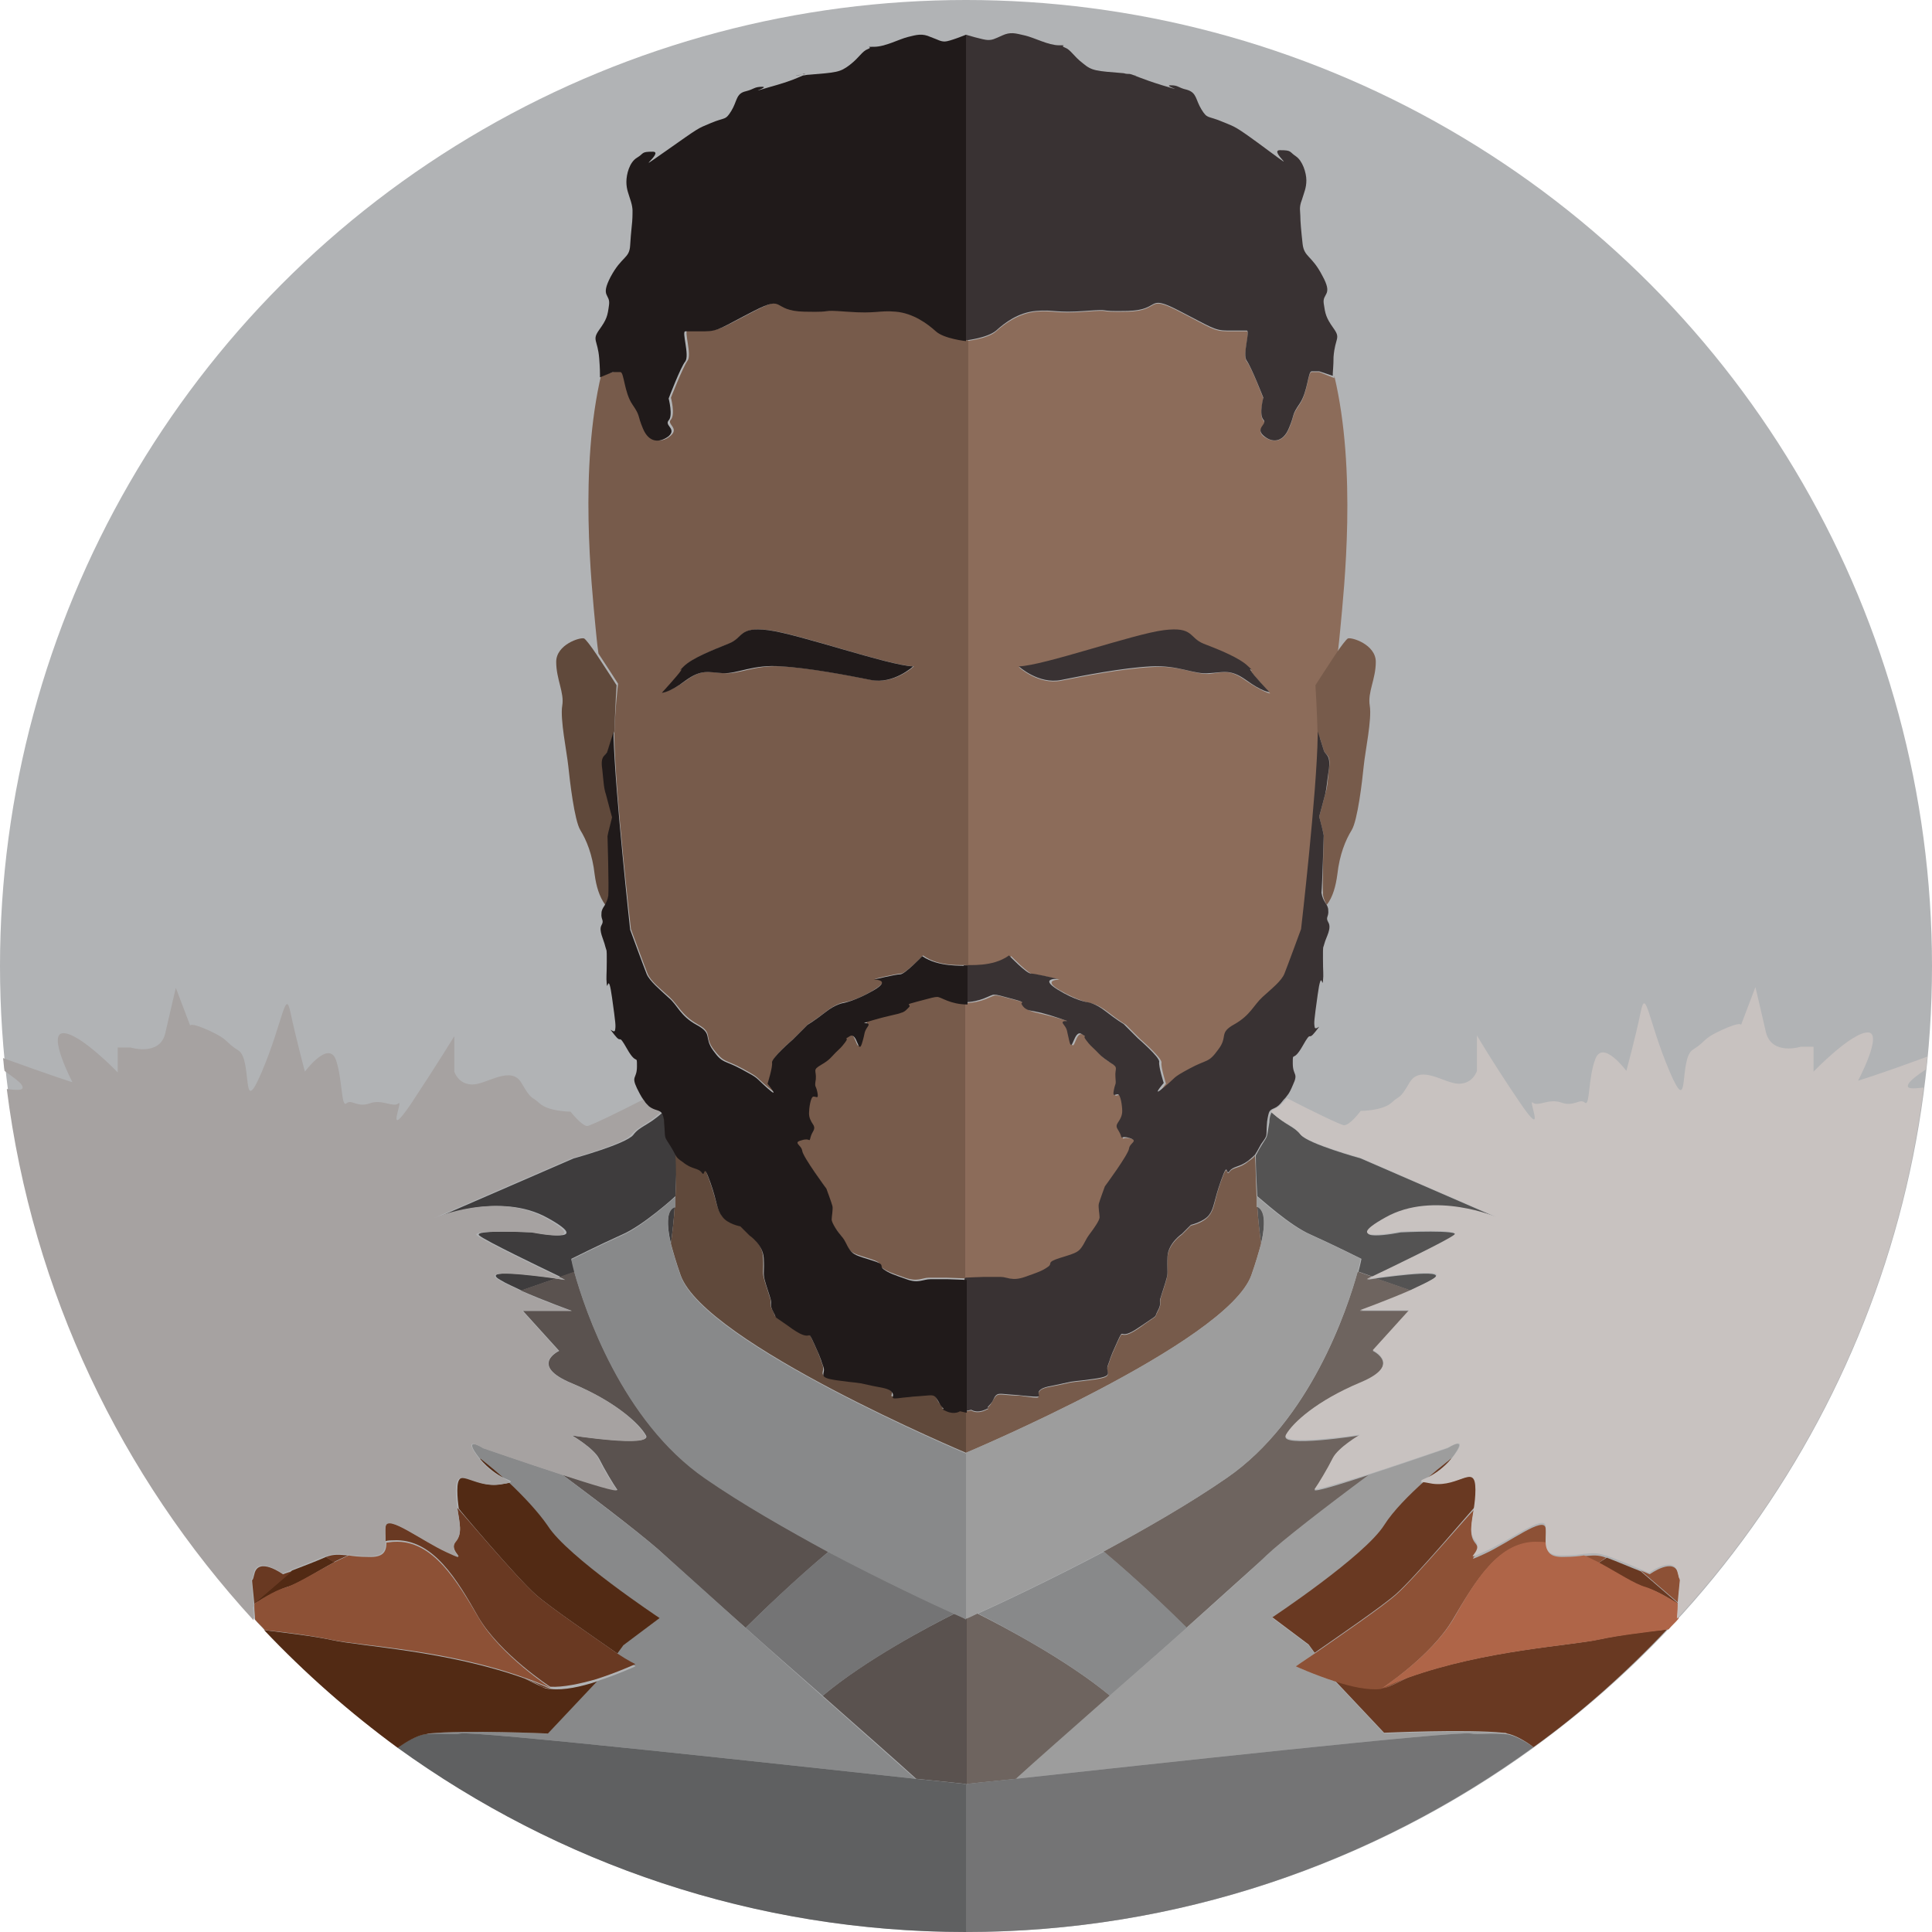 <svg xmlns="http://www.w3.org/2000/svg" width="256" height="256"><circle fill="#B1B3B5" cx="128" cy="128" r="128"/><path fill="#545353" d="M166.6 159.9c.1 1.7.3 3.4.5 4.9 1-4.3-.2-4.9-.5-4.9zm.6-8.2c-.5.8-.6 1.1-.8 1.4 0 1.7.1 3.6.2 5.4.3.2 4.3 3.9 7.1 5.1 2.9 1.3 6.7 3.2 6.7 3.2s-.1.6-.4 1.7l2 .7c2.5-1.2 10-4.8 10.8-5.5 1-.8-7.2-.4-7.2-.4s-8.4 1.7-1.9-1.9c6.5-3.6 14.8 0 14.8 0l-18.2-7.9s-6.9-1.9-7.9-3.1c-1-1.2-1.9-1.2-3.8-2.9l-.1-.1c-.1.2-.3.6-.3 1.3-.4 2.2-.1 1.6-1 3zm22.5 17.9c2.6-1.5-4.4-.6-7.4-.2l4.6 1.6c1.1-.5 2-1 2.8-1.4z"/><path fill="#6E645F" d="M129.5 213.8c-1 .4-1.5.7-1.5.7v21.9s2.6-.3 6.7-.7c2.5-2.2 7.2-6.4 12.4-11-5.8-4.8-14.2-9.2-17.6-10.9zm33.1-18c-4.9 3.4-10.9 6.8-16.4 9.8 4.5 3.7 9 8.1 11 10.1 5-4.5 9.2-8.3 10.7-9.6 2-1.9 7.9-6.4 13.6-10.7-4 1.3-7.5 2.4-7.3 2 .5-.7 1.7-2.6 2.4-4.1s3.6-3.1 3.6-3.1-10.8 1.7-9.8 0 4.1-4.6 9.8-6.9c5.7-2.4 1.7-4.3 1.7-4.3l4.8-5.3h-6.5s3.6-1.2 6.8-2.7l-4.6-1.6c-.8.1-1.3.2-1.3.2s.3-.1.8-.4l-2-.7c-1.4 5.1-6.3 19.7-17.3 27.3z"/><path fill="#88898A" d="M147.1 224.7c3.4-3 6.9-6.1 10.2-9-2-2-6.6-6.4-11-10.1-7.2 3.8-13.8 6.9-16.7 8.2 3.3 1.7 11.7 6.1 17.5 10.9z"/><path fill="#775B4B" d="M165.8 169c.6-1.7 1-3.1 1.3-4.2-.2-1.5-.4-3.2-.5-4.9h-.1v-1.4c-.1-1.9-.1-3.7-.2-5.4-.1.2-.3.4-.9.8-1.2 1-2 .7-2.5 1.4s-.1-1.6-1.1 1.2-.8 3.6-1.6 4.6-2.4 1.3-2.4 1.3l-1.2 1.2s-1.8 1.2-1.9 3 .1 1.9-.1 2.8c-.2.8-.6 1.9-.8 2.6-.2.7.2.7-.4 1.8s.4.1-2.5 2.2c-2.9 2-1.8-.4-2.9 2-1.1 2.4-.8 2-1.2 3s1 1.4-1.8 1.8c-2.8.4-2.4.2-4.1.6-1.7.4-2.8.4-3.2 1-.5.6.7 1-1.4.7s-.6-.1-2.2-.2-1.9-.3-2.3.3c-.4.6-.4.8-.8 1.2-.5.5.6 0-.5.5s-1.8 0-1.8 0l-.7.1v5.5s34.5-14.5 37.8-23.5z"/><path fill="#9D9D9D" d="M166.5 159.9s.1 0 0 0c.3.1 1.6.6.6 4.9-.3 1.1-.7 2.5-1.3 4.2-3.3 9-37.8 23.5-37.8 23.5v22s.6-.2 1.5-.7c2.9-1.3 9.5-4.4 16.7-8.2 5.6-3 11.5-6.4 16.4-9.8 11-7.6 15.9-22.3 17.3-27.3.3-1.1.4-1.7.4-1.7s-3.8-1.9-6.7-3.2c-2.8-1.2-6.9-4.9-7.1-5.1v1.4zm-9.3 55.8c-3.2 2.9-6.8 6-10.2 9-5.2 4.6-10 8.8-12.4 11 16.6-1.8 58.6-6.4 60.3-6 .8.2 2.5-.1 4.8.1-.2 0-.4-.1-.5-.1-4.8-.5-15.8 0-15.8 0l-6.5-6.9c-2.8-.9-5.2-2-5.2-2s1-.7 2.5-1.7l-.8-1.1-4.8-3.6s12.2-8.1 14.8-12.2c1.3-1.9 3.3-4 5.1-5.7-.6-.1-.1-.2.7-.7 1.7-1.5 3-2.5 3-2.5h.1c2.6-3.4-.5-1.4-.5-1.4s-5.5 1.9-10.4 3.5c-5.8 4.3-11.6 8.8-13.6 10.7-1.3 1.3-5.5 5.1-10.6 9.6z"/><path fill="#747475" d="M199.7 229.8c-2.3-.2-3.9.1-4.8-.1-1.7-.4-43.7 4.2-60.3 6-4.1.4-6.7.7-6.7.7V256c28.1 0 54.1-9.1 75.3-24.5-1.2-.8-2.4-1.5-3.5-1.7z"/><path fill="#693922" d="M218.1 210.4c1.2.3 2.8 1.2 4.3 2.2v-.1l-5-4.3c-1.3-.5-3.4-1.4-4.5-1.8l-1.1.7c2.5 1.4 4.8 2.8 6.3 3.3zm-31.6 11.9c-1 .5-1.8.9-2.3 1.1-.4.2-.8.2-1.2.3-1.7.1-4-.4-6.1-1l6.5 6.9s11-.5 15.8 0c.2 0 .3 0 .5.1 1 .2 2.3.9 3.5 1.8 6.4-4.6 12.3-9.9 17.7-15.6-3 .3-6.6.8-8.9 1.3-4 .9-15.2 1.4-25.5 5.1zm2.7-26.5c.8-.4 2-1.1 3.1-2.5h-.1c.1 0-1.3 1-3 2.5zm-5.8 6.3c-2.6 4.1-14.8 12.2-14.8 12.2l4.8 3.6.8 1.1c3.3-2.3 9-6.2 10.8-7.8 2.5-2.2 10.1-11.2 10.4-11.5.1-.7.2-1.5.2-2.4 0-3.5-2.2-.3-5.7-.8-.6-.1-1-.1-1.2-.2-2 1.8-4.1 3.9-5.3 5.8z"/><path fill="#8D5136" d="M212.8 206.4c0-.1 0-.1 0 0-1.1-.4-1.7-.3-2.9-.2.6.3 1.3.6 1.9.9l1-.7zm9.9 2.9c0 .1-.2.2-.3-.7-.5-2.4-3.8 0-3.8 0s-.5-.2-1.2-.5l5 4.3c.1-2 .2-2.9.3-3.1zm-36.2 13c-1.2.4-2.4.9-3.5 1.4.5 0 .9-.1 1.2-.3.5-.2 1.3-.6 2.3-1.1z"/><path fill="#8D5136" d="M185 211.3c-1.8 1.6-7.5 5.5-10.8 7.8-1.5 1-2.5 1.7-2.5 1.7s2.4 1.1 5.2 2c2.1.7 4.4 1.2 6.1 1 0 0 6.6-4.3 9.5-9.2 2.9-4.9 6.1-10.5 11.3-10.2.3 0 .7.1 1 .1 0-.7.1-1.4 0-2-.2-1.7-4.8 1.9-8.1 3.4s0 0-1.2-1.4c-.9-1.1-.5-2.4-.2-4.4-.2 0-7.8 9-10.3 11.2z"/><path fill="#AF6548" d="M222.4 212.5c-1.5-.9-3.1-1.8-4.3-2.2-1.5-.4-3.7-1.9-6.3-3.3-.6-.3-1.2-.6-1.9-.9-.6.1-1.5.2-2.6.2-2.1.1-2.4-.8-2.4-1.9-.3-.1-.7-.1-1-.1-5.3-.3-8.5 5.3-11.3 10.2-2.9 4.9-9.5 9.2-9.5 9.2 1.2-.5 2.3-1 3.5-1.4 10.4-3.7 21.5-4.2 25.6-5.1 2.3-.5 5.8-.9 8.9-1.3.4-.5.9-.9 1.3-1.4 0-.5 0-1 .1-1.7-.2 0-.1-.1-.1-.3z"/><path fill="#C8C2C0" d="M247.5 136.8c-2.2 0-7.2 5.2-7.2 5.2v-3.3h-1.7s-3.8 1.2-4.6-1.9c-.7-3.1-1.4-6-1.4-6l-1.9 5s0-.5-2.6.7-1.9 1.4-3.8 2.6c-1.9 1.2-.3 9.4-3.1 2.8-2.8-6.6-3.1-11.2-3.8-7.8s-1.9 7.8-1.9 7.8-3.1-4.2-4.1-1.6c-1 2.6-.7 6.4-1.4 5.8-.7-.6-1.4.6-3.1 0-1.7-.6-3.1.6-3.8 0-.7-.6 1.9 5.3-1.7 0-3.6-5.3-5.7-8.9-5.7-8.9v4.7s-.5 1.7-2.4 1.7-5-2.6-6.5-.2c-1.4 2.4-1.2 1.6-2.4 2.7s-4.1 1.1-4.1 1.1-1.4 1.9-2.2 1.9c-.4 0-4.3-1.9-7.6-3.6-.1.2-.3.4-.6.7-.7.8-1.1.6-1.5 1.1l.1.1c1.9 1.7 2.9 1.7 3.8 2.9 1 1.2 7.9 3.1 7.9 3.1l18.2 7.9s-8.4-3.6-14.8 0c-6.5 3.6 1.9 1.9 1.9 1.9s8.1-.4 7.2.4c-.8.7-8.3 4.3-10.8 5.5-.5.2-.8.4-.8.4s.5-.1 1.3-.2c3-.4 10-1.3 7.4.2-.8.5-1.8.9-2.8 1.4-3.2 1.4-6.8 2.7-6.8 2.7h6.5l-4.8 5.3s4.1 1.9-1.7 4.3c-5.7 2.4-8.9 5.3-9.8 6.9s9.8 0 9.8 0-2.9 1.7-3.6 3.1-1.9 3.4-2.4 4.1c-.2.3 3.3-.8 7.3-2 4.9-1.6 10.4-3.5 10.4-3.5s3.1-1.9.5 1.4c-1.1 1.3-2.3 2.1-3.1 2.5-.9.4-1.3.5-.7.7.2 0 .6.1 1.2.2 3.6.5 5.7-2.8 5.7.8 0 .9-.1 1.7-.2 2.4-.3 2-.7 3.4.2 4.4 1.2 1.4-2.2 2.9 1.2 1.4s7.9-5 8.1-3.4c.1.6 0 1.4 0 2 0 1.1.3 2 2.4 1.9 1.2 0 2-.1 2.6-.2 1.2-.1 1.8-.2 2.9.2h.1c1.1.4 3.2 1.2 4.5 1.8.7.3 1.2.5 1.2.5s3.3-2.4 3.8 0c.2.9.3.8.3.7 0 .3-.1 1.1-.3 3.2v.5c0 .6-.1 1.2-.1 1.7 17.5-19 29.3-43.4 32.7-70.4-1.6.2-2.4.2-2-.5.2-.4 1.2-1.2 2.3-1.9.1-.6.1-1.2.2-1.7-6.8 2.5-9.2 3.2-9.2 3.2s3.4-6.4 1.3-6.4z"/><path fill="#8C6C5A" d="M174.8 49.3h-1c-.5 0-.5 2.7-1.6 4.3-1.1 1.6-.6 1.3-1.4 3.2-.8 1.9-2.2 1.9-3.4 1-1.1-1 .6-1.4 0-2.1-.6-.6 0-2.9 0-2.9s-1.6-4.2-2.2-4.9.5-4 0-4h-2.6c-1.8 0-2.2-.5-6.5-2.7s-2.2 0-6.7.1-1.6-.3-5.6 0c-4 .3-4.2-.2-6.5 0s-4.2 1.6-5.3 2.6c-1.1 1-4 1.3-4 1.3V128c.7-.1 3.8.2 6-1.3 0 0 2.3 2.4 2.9 2.4.6 0 3.5.7 3.5.7s-2.4 0 0 1.4 4 1.7 4 1.7 1 .1 2.4 1.2c1.4 1.1 2.4 1.7 2.4 1.7l1.1 1.1.8.8s2.9 2.5 2.8 3.1c-.1.6.6 2.8.6 2.8s-1.8 2.2 0 .6 1-1.2 3.4-2.5 2.5-.7 3.8-2.5c1.3-1.8 0-2.2 2.2-3.4 2.2-1.2 2.5-2.6 3.7-3.6 1.2-1.1 2.5-2.2 2.9-3.1.4-1 2.2-5.9 2.2-5.9s2-18.2 2.2-25.6c-.1-3.7-.3-6.7-.3-6.7s1.4-2.2 2.6-4c.2-1.4.3-2.6.4-3.6.5-5.4 2.2-20.9-.8-33.5v.3l-2-.8zm-9.7 40.9c-2.2-1.6-3-1.1-4.9-.9-1.9.1-4-1.2-7.7-.9-3.7.2-8.9 1.2-11.9 1.8-3 .6-5.6-1.8-5.6-1.8 3.2-.1 15.2-4.3 19.2-4.8s3.2 1 5.3 1.8c2 .8 4.8 1.9 5.9 3 1.1 1.1 0 0 .4.6s2.5 2.9 2.5 2.9-1-.2-3.2-1.7z"/><path fill="#8C6C5A" d="M132.8 169.3c1 0 1.6.6 3.2 0 1.7-.6 2.3-.8 3-1.3.7-.5-.4-.6 1.6-1.2 1.9-.6 2.4-.7 2.9-1.4s.5-1.1 1.1-1.8 1.3-1.8 1.3-2.2c0-.4-.2-1.4-.1-1.8.1-.4.8-2.3.8-2.3s3.1-4.2 3.2-5c.1-.8 1.3-1.1.1-1.4-1.2-.4-1 .4-1.2-.4-.2-.7-.7-1-.4-1.6.4-.6.6-1 .6-1.6s-.2-2.2-.6-2.2c-.4 0-.7.4-.5-.6.2-1 .4-.5.2-1.7-.1-1.2.5-1.2-.7-1.9s-1.3-1-1.9-1.6c-.6-.6-.7-.6-1.3-1.4-.6-.8.4-.2-.6-.8-1-.6-1.1 2.5-1.6 1s-.2-1.4-.8-2.3 1.8-.1-.6-.8-3.4-.8-3.8-1c-.5-.1-.8-.5-1.1-.8-.2-.4.8-.2-1.1-.7-1.9-.5-2.2-.6-2.6-.6-.5 0-1.7 1-4 1v36.5s2.2-.1 2.5-.1h2.4z"/><path fill="#775B4B" d="M174.6 97.5v-.6s.6 1.8.8 2.5c.2.7 1 .5.7 2.4-.2 1.9-.2 2.5-.5 3.4-.2.8-.8 3-.8 3l.5 2 .1.5s-.2 6.7-.1 7.9c.1.6.3.9.5 1.3.8-1 1.2-2.5 1.4-4 .3-2.7 1.1-4.6 1.9-5.9.8-1.3 1.4-6.5 1.6-8.5s1.1-6.2.8-8 .8-3.5.8-5.8-3.2-3.3-3.7-3.1c-.2.1-.9 1-1.7 2.2-1.2 1.8-2.6 4-2.6 4s.2 3 .3 6.7z"/><path fill="#393233" d="M149.7 9.9h-.3c-.2-.1 0 0 .3 0zm0 0c1.6.1.5.1 0 0z"/><path fill="#393233" d="M128 45.1s2.8-.3 4-1.3c1.1-1 2.9-2.4 5.3-2.6s2.6.3 6.5 0c4-.3 1.1.1 5.6 0s2.4-2.3 6.7-.1c4.3 2.2 4.8 2.7 6.5 2.7h2.6c.5 0-.6 3.2 0 4s2.2 4.9 2.2 4.9-.6 2.2 0 2.9c.6.6-1.1 1.1 0 2.1s2.6 1 3.4-1c.8-1.9.3-1.6 1.4-3.2 1.1-1.6 1.1-4.3 1.6-4.3h1l1.8.6v-.3c0-.3.1-1 .1-2.2.2-2.6 1-2.4 0-3.8s-1.1-1.9-1.3-3.3c-.2-1.4 1.3-1-.2-3.7-1.4-2.7-2.4-2.4-2.6-4.2s-.3-3-.3-3.7c0-.6-.2-1.1.2-2.1.3-1 .6-1.6.6-2.6s-.5-2.6-1.4-3.2-.5-.8-2.1-.8 3 3.4-1.6 0-4.2-3-6.1-3.8c-1.9-.8-1.9-.3-2.7-1.6s-.6-2.2-1.9-2.6c-1.3-.3-1.1-.6-2.2-.6s2.6 1.1-1.1 0c-2.9-.9-3.8-1.4-4.3-1.5-.2 0-.5 0-.8-.1-3.7-.3-4.2-.3-5.4-1.3-1.3-1-1.6-1.8-2.4-2.1s.6-.3-.8-.3-3.2-1-4.5-1.3c-1.3-.3-1.9-.5-3 0s-1.3.6-1.9.6-2.9-.7-2.9-.7v40.5zm37.4 43.2c-1.1-1.1-3.8-2.2-5.9-3-2-.8-1.3-2.3-5.3-1.8-4 .5-15.9 4.7-19.2 4.8 0 0 2.6 2.4 5.6 1.8 3-.6 8.1-1.6 11.9-1.8 3.7-.2 5.7 1.1 7.7.9 1.9-.1 2.8-.6 4.9.9 2.2 1.6 3.1 1.6 3.1 1.6s-2.2-2.3-2.5-2.9c-.3-.5.8.5-.3-.5zm10 22.4l-.1-.5c-.1-.5-.5-2-.5-2s.6-2.2.8-3c.2-.8.2-1.4.5-3.4.2-1.9-.5-1.7-.7-2.4-.2-.7-.8-2.5-.8-2.5v.6c-.1 7.4-2.2 25.6-2.2 25.6s-1.8 4.9-2.2 5.9c-.4 1-1.7 2-2.9 3.1s-1.6 2.4-3.7 3.6c-2.2 1.2-.8 1.6-2.2 3.4-1.3 1.8-1.4 1.2-3.8 2.5s-1.6 1-3.4 2.5 0-.6 0-.6-.7-2.2-.6-2.8c.1-.6-2.8-3.1-2.8-3.1l-.8-.8-1.1-1.1s-1-.6-2.4-1.7-2.4-1.2-2.4-1.2-1.6-.2-4-1.7 0-1.4 0-1.4-2.9-.7-3.5-.7c-.6 0-2.9-2.4-2.9-2.4-2.2 1.6-5.3 1.2-6 1.3v4.9c2.3 0 3.5-1 4-1s.7.1 2.6.6c1.9.5.8.4 1.1.7.2.4.6.7 1.1.8.5.1 1.4.2 3.8 1s0 0 .6.8.4.7.8 2.3.6-1.6 1.6-1c1 .6 0 0 .6.8s.7.8 1.3 1.4c.6.6.7.8 1.9 1.6 1.2.7.6.7.7 1.9.1 1.2 0 .7-.2 1.7s.1.6.5.6.6 1.6.6 2.2-.2 1-.6 1.6c-.4.6.1.8.4 1.6.2.7 0 0 1.2.4s0 .6-.1 1.4c-.1.8-3.2 5-3.2 5s-.7 1.9-.8 2.3c-.1.4.1 1.4.1 1.8 0 .4-.7 1.4-1.3 2.2s-.6 1.1-1.1 1.8c-.5.7-1 .8-2.9 1.4-1.9.6-.8.7-1.6 1.2-.7.5-1.3.7-3 1.3-1.7.6-2.3 0-3.2 0h-2.3c-.4 0-2.5.1-2.5.1V187l.9-.2s.7.5 1.8 0 0 0 .5-.5.5-.6.8-1.2c.4-.6.7-.4 2.3-.3s0 0 2.2.2 1-.1 1.4-.7c.5-.6 1.6-.6 3.2-1 1.7-.4 1.3-.2 4.1-.6 2.8-.4 1.4-.8 1.8-1.8s.1-.6 1.2-3c1.1-2.4 0 0 2.9-2s1.9-1.1 2.5-2.2.1-1.1.4-1.8c.2-.7.6-1.8.8-2.6.2-.8 0-1 .1-2.8s1.9-3 1.9-3l1.2-1.2s1.7-.4 2.4-1.3.6-1.8 1.6-4.6.6-.5 1.1-1.2 1.3-.5 2.5-1.4c.5-.4.7-.6.9-.8.2-.3.3-.5.8-1.4 1-1.4.6-.8.8-3 .1-.7.2-1.1.3-1.3.3-.5.8-.3 1.5-1.1.3-.4.5-.6.6-.7.3-.4.5-.5 1-1.7.8-1.7 0-1.2 0-2.9s0 0 1.3-2.3.6-.5 1.7-1.9 0 0-.1-.6-.1-.7.4-4.3c.5-3.6.6-.8.7-1.8.1-1 0-1.1 0-3s0-1.2.2-2 1-2 .5-2.8c-.4-.7.1-.7 0-1.6 0-.4-.2-.7-.4-1-.2-.3-.4-.7-.5-1.3.1-.9.3-7.6.3-7.6z"/><path fill="#3E3C3D" d="M88.9 164.8c.2-1.5.4-3.2.5-4.9-.3 0-1.5.6-.5 4.9zm-13.2 2s3.8-1.9 6.7-3.2c2.8-1.2 6.9-4.9 7.1-5.1.1-1.9.1-3.7.2-5.4-.2-.3-.3-.5-.8-1.4-1-1.4-.6-.8-.8-3-.1-.7-.2-1.1-.3-1.3l-.1.1c-1.9 1.7-2.9 1.7-3.8 2.9-1 1.2-7.9 3.1-7.9 3.1l-18.2 7.9s8.4-3.6 14.8 0c6.5 3.6-1.9 1.9-1.9 1.9s-8.1-.4-7.2.4c.8.7 8.3 4.3 10.8 5.5l2-.7c-.5-1.1-.6-1.7-.6-1.7zm-9.4 2.8c.8.5 1.8.9 2.8 1.4l4.6-1.6c-3.1-.5-10.1-1.3-7.4.2z"/><path fill="#5A524F" d="M126.5 213.8c-3.4 1.7-11.8 6.1-17.5 10.9 5.2 4.6 10 8.8 12.4 11 4.1.4 6.7.7 6.7.7v-21.9c-.1 0-.7-.2-1.6-.7zm-27.7 1.9c2-2 6.6-6.4 11-10.1-5.6-3-11.5-6.4-16.4-9.8-11-7.6-15.9-22.3-17.3-27.3l-2 .7c.5.2.8.4.8.4s-.5-.1-1.3-.2L69 171c3.2 1.4 6.8 2.7 6.8 2.7h-6.5l4.8 5.3s-4.1 1.9 1.7 4.3c5.7 2.4 8.9 5.3 9.8 6.9s-9.8 0-9.8 0 2.9 1.7 3.6 3.1 1.9 3.4 2.4 4.1c.2.3-3.3-.8-7.3-2 5.8 4.3 11.6 8.8 13.6 10.7 1.4 1.3 5.6 5.1 10.7 9.6z"/><path fill="#747475" d="M98.8 215.7c3.2 2.9 6.8 6 10.2 9 5.8-4.8 14.1-9.2 17.5-10.9-2.9-1.3-9.5-4.4-16.7-8.2-4.5 3.7-9 8.1-11 10.1z"/><path fill="#60493B" d="M89.5 158.5v1.4h-.1c-.1 1.7-.3 3.4-.5 4.9.3 1.1.7 2.5 1.3 4.2 3.3 9 37.8 23.5 37.8 23.5V187l-.9-.2s-.7.5-1.8 0 0 0-.5-.5-.5-.6-.8-1.2c-.4-.6-.7-.4-2.3-.3s0 0-2.2.2-1-.1-1.4-.7c-.5-.6-1.6-.6-3.2-1-1.7-.4-1.3-.2-4.1-.6-2.8-.4-1.4-.8-1.8-1.8-.4-1-.1-.6-1.2-3-1.1-2.4 0 0-2.9-2s-1.9-1.1-2.5-2.2-.1-1.1-.4-1.8c-.2-.7-.6-1.8-.8-2.6-.2-.8 0-1-.1-2.8s-1.9-3-1.9-3l-1.2-1.2s-1.7-.4-2.4-1.3c-.7-1-.6-1.8-1.6-4.6s-.6-.5-1.1-1.2c-.5-.7-1.3-.5-2.5-1.4-.5-.4-.7-.6-.9-.8.1 1.8.1 3.6 0 5.5z"/><path fill="#88898A" d="M128 206.9v-14.3s-34.5-14.5-37.8-23.5c-.6-1.7-1-3.1-1.3-4.2-1-4.3.2-4.8.5-4.9h.1v-1.4c-.3.2-4.3 3.9-7.1 5.1-2.9 1.3-6.7 3.2-6.7 3.2s.1.6.4 1.7c1.4 5 6.3 19.7 17.3 27.3 4.9 3.4 10.9 6.8 16.4 9.8 7.2 3.8 13.8 6.9 16.7 8.2 1 .4 1.5.7 1.5.7v-7.7zm-29.2 8.8c-5-4.5-9.2-8.3-10.7-9.6-2-1.9-7.9-6.4-13.6-10.7-4.9-1.6-10.4-3.5-10.4-3.5s-3.1-1.9-.5 1.4h.1s1.3 1 3 2.5c.9.4 1.3.5.7.7 1.8 1.7 3.9 3.8 5.1 5.7 2.6 4.1 14.8 12.2 14.8 12.2l-4.8 3.6-.8 1.1c1.5 1 2.5 1.7 2.5 1.7s-2.4 1.1-5.2 2l-6.5 6.9s-11-.5-15.8 0c-.2 0-.3 0-.5.1 2.3-.2 3.9.1 4.8-.1 1.7-.4 43.7 4.2 60.3 6-2.5-2.2-7.2-6.4-12.4-11-3.4-3-6.9-6.1-10.1-9z"/><path fill="#5F6061" d="M128 241.2v-4.8s-2.6-.3-6.7-.7c-16.6-1.8-58.6-6.4-60.3-6-.8.2-2.5-.1-4.8.1-1 .2-2.3.9-3.5 1.8C73.9 246.9 99.9 256 128 256v-14.8z"/><path fill="#522A14" d="M38.7 208.1l-5 4.3v.1c1.5-.9 3.1-1.8 4.3-2.2 1.5-.4 3.7-1.9 6.3-3.3l-1.1-.7c-1.1.5-3.2 1.3-4.5 1.8zm32.3 3.2c1.8 1.6 7.5 5.5 10.8 7.8l.8-1.1 4.8-3.6s-12.2-8.1-14.8-12.2c-1.3-1.9-3.3-4-5.1-5.7-.2 0-.6.1-1.2.2-3.6.5-5.7-2.8-5.7.8 0 .9.1 1.7.2 2.4.1.2 7.7 9.2 10.2 11.4zm-7.4-18c1.1 1.3 2.3 2.1 3.1 2.5-1.7-1.5-3-2.5-3-2.5h-.1zm-7.3 36.5c.2 0 .4-.1.5-.1 4.8-.5 15.8 0 15.8 0l6.5-6.9c-2.1.7-4.4 1.2-6.1 1-.5 0-.9-.1-1.2-.3-.5-.2-1.3-.6-2.3-1.1-10.4-3.7-21.5-4.2-25.6-5.1-2.3-.5-5.8-.9-8.9-1.3 5.4 5.7 11.3 10.9 17.7 15.6 1.3-.9 2.5-1.6 3.6-1.8z"/><path fill="#693922" d="M81.8 219.1c-3.3-2.3-9-6.2-10.8-7.8-2.5-2.2-10.1-11.2-10.4-11.5.3 2 .7 3.4-.2 4.4-1.2 1.4 2.2 2.9-1.2 1.4s-7.9-5-8.1-3.4c-.1.6 0 1.4 0 2 .3-.1.7-.1 1-.1 5.3-.3 8.5 5.3 11.3 10.2 2.9 4.9 9.5 9.2 9.5 9.2 1.7.1 4-.4 6.1-1 2.8-.9 5.2-2 5.2-2s-.9-.4-2.4-1.4zm-44.3-10.5s-3.3-2.4-3.8 0c-.2.9-.3.8-.3.7 0 .3.1 1.1.3 3.2l5-4.3c-.7.2-1.2.4-1.2.4zm5.7-2.3l1 .7c.6-.3 1.2-.6 1.9-.9-1.2-.1-1.8-.2-2.9.2zm28.6 17.2c.4.2.8.2 1.2.3-1.2-.5-2.3-1-3.5-1.4 1 .4 1.8.8 2.3 1.1z"/><path fill="#8D5136" d="M69.5 222.3c1.2.4 2.4.9 3.5 1.4 0 0-6.6-4.3-9.5-9.2-2.9-4.9-6.1-10.5-11.3-10.2-.3 0-.7.1-1 .1 0 1.1-.3 2-2.4 1.9-1.2 0-2-.1-2.6-.2-.6.3-1.3.6-1.9.9-2.6 1.4-4.9 2.8-6.3 3.3-1.2.3-2.8 1.2-4.3 2.2v.4c0 .6.1 1.2.1 1.7.4.5.9.9 1.3 1.4 3 .3 6.6.8 8.9 1.3 4 .8 15.2 1.3 25.5 5z"/><path fill="#A6A2A1" d="M33.6 212.5c-.2-2.2-.3-3-.3-3.3 0 .1.2.2.3-.7.5-2.4 3.8 0 3.8 0s.5-.2 1.2-.5c1.3-.5 3.4-1.4 4.5-1.8h.1c1.1-.4 1.7-.3 2.9-.2.6.1 1.5.2 2.6.2 2.1.1 2.4-.8 2.4-1.9 0-.7-.1-1.4 0-2 .2-1.7 4.8 1.9 8.1 3.4s0 0 1.2-1.4c.9-1.1.5-2.4.2-4.4-.1-.7-.2-1.5-.2-2.4 0-3.5 2.2-.3 5.7-.8.6-.1 1-.1 1.2-.2.6-.1.1-.2-.7-.7-.8-.4-2-1.1-3.1-2.5-2.6-3.4.5-1.4.5-1.4s5.5 1.9 10.4 3.5c4 1.3 7.5 2.4 7.3 2-.5-.7-1.7-2.6-2.4-4.1s-3.6-3.1-3.6-3.1 10.8 1.7 9.8 0-4.1-4.6-9.8-6.9C70 180.9 74 179 74 179l-4.8-5.3h6.5s-3.6-1.2-6.8-2.7c-1-.5-2-.9-2.8-1.4-2.6-1.5 4.4-.6 7.4-.2.8.1 1.3.2 1.3.2s-.3-.1-.8-.4c-2.5-1.2-10-4.8-10.8-5.5-1-.8 7.2-.4 7.2-.4s8.4 1.7 1.9-1.9c-6.5-3.6-14.8 0-14.8 0l18.2-7.9s6.9-1.9 7.9-3.1c1-1.2 1.9-1.2 3.8-2.9l.1-.1c-.3-.5-.8-.3-1.5-1.1-.3-.4-.5-.6-.6-.7-3.3 1.7-7.2 3.6-7.6 3.6-.7 0-2.2-1.9-2.2-1.9s-2.9 0-4.1-1.1c-1.2-1.1-1-.3-2.4-2.7-1.4-2.4-4.6.2-6.5.2-1.9 0-2.4-1.7-2.4-1.7v-4.7s-2.2 3.6-5.7 8.9c-3.6 5.3-1-.6-1.7 0s-2.2-.6-3.8 0c-1.7.6-2.4-.6-3.1 0-.7.6-.5-3.2-1.4-5.8-1-2.6-4.1 1.6-4.1 1.6s-1.2-4.5-1.9-7.8c-.7-3.4-1 1.2-3.8 7.8s-1.2-1.6-3.1-2.8c-1.9-1.2-1.2-1.4-3.8-2.6-2.6-1.2-2.6-.7-2.6-.7l-1.9-5s-.7 2.9-1.4 6-4.6 1.9-4.6 1.9h-1.7v3.3s-5-5.2-7.2-5.2 1.2 6.5 1.2 6.5-2.3-.7-9.2-3.2c.1.6.1 1.2.2 1.7 1.1.8 2.1 1.5 2.3 1.9.4.7-.4.7-2 .5 3.4 27 15.2 51.3 32.7 70.4 0-.5 0-1-.1-1.7.2-.2.1-.3.1-.5z"/><path fill="#775B4B" d="M128 132.9c-2.3 0-3.5-1-4-1s-.7.1-2.6.6c-1.9.5-.8.4-1.1.7-.2.4-.6.7-1.1.8-.5.1-1.4.2-3.8 1s0 0-.6.8-.4.7-.8 2.3c-.5 1.6-.6-1.6-1.6-1-1 .6 0 0-.6.8s-.7.8-1.3 1.4c-.6.6-.7.8-1.9 1.6-1.2.7-.6.7-.7 1.9-.1 1.2 0 .7.2 1.7s-.1.6-.5.6-.6 1.6-.6 2.2.2 1 .6 1.6c.4.6-.1.8-.4 1.6s0 0-1.2.4 0 .6.1 1.4c.1.8 3.2 5 3.2 5s.7 1.9.8 2.3c.1.4-.1 1.4-.1 1.8 0 .4.7 1.4 1.3 2.2s.6 1.1 1.1 1.8c.5.7 1 .8 2.9 1.4 1.9.6.8.7 1.6 1.2.7.5 1.3.7 3 1.3 1.7.6 2.3 0 3.2 0h2.3c.4 0 2.5.1 2.5.1v-36.5z"/><path fill="#775B4B" d="M81.4 97.5c.1 7.4 2.2 25.6 2.2 25.6s1.8 4.9 2.2 5.9c.4 1 1.7 2 2.9 3.1s1.6 2.4 3.7 3.6c2.2 1.2.8 1.6 2.2 3.4s1.4 1.2 3.8 2.5 1.6 1 3.4 2.5 0-.6 0-.6.7-2.2.6-2.8 2.8-3.1 2.8-3.1l.8-.8 1.1-1.1s1-.6 2.4-1.7 2.4-1.2 2.4-1.2 1.6-.2 4-1.7 0-1.4 0-1.4 2.9-.7 3.5-.7c.6 0 2.9-2.4 2.9-2.4 2.2 1.6 5.3 1.2 6 1.3V45.1s-2.8-.3-4-1.3c-1.1-1-2.9-2.4-5.3-2.6s-2.6.3-6.5 0c-4-.3-1.1.1-5.6 0s-2.4-2.3-6.7-.1c-4.3 2.2-4.8 2.7-6.5 2.7h-2.6c-.5 0 .6 3.2 0 4-.6.8-2.2 4.9-2.2 4.9s.6 2.2 0 2.9c-.6.6 1.1 1.1 0 2.1s-2.6 1-3.4-1c-.8-1.9-.3-1.6-1.4-3.2-1.1-1.6-1.1-4.3-1.6-4.3h-1l-1.8.6v-.3c-3 12.6-1.3 28.1-.8 33.5.1 1 .2 2.2.4 3.6 1.2 1.8 2.6 4 2.6 4s-.4 3.2-.5 6.9zm8.9-8.6c.4-.6-.7.5.4-.6s3.8-2.2 5.9-3c2-.8 1.3-2.3 5.3-1.8 4 .5 15.9 4.7 19.2 4.8 0 0-2.6 2.4-5.6 1.8s-8.1-1.6-11.9-1.8c-3.7-.2-5.7 1.1-7.7.9-1.9-.1-2.8-.6-4.9.9-2.2 1.6-3.1 1.6-3.1 1.6s2-2.2 2.4-2.8z"/><path fill="#60493B" d="M80.6 110.7l.1-.5c.1-.5.5-2 .5-2s-.6-2.2-.8-3c-.2-.8-.2-1.4-.5-3.4-.2-1.9.5-1.7.7-2.4.2-.7.8-2.5.8-2.5v.6c.1-3.7.3-6.7.3-6.7s-1.4-2.2-2.6-4c-.8-1.2-1.5-2.1-1.7-2.2-.5-.2-3.7.8-3.7 3.1s1.1 4.1.8 5.8c-.3 1.8.6 6.1.8 8s.8 7.2 1.6 8.5c.8 1.3 1.6 3.2 1.9 5.9.2 1.5.6 2.9 1.4 4 .2-.3.4-.7.5-1.3.1-1.2-.1-7.9-.1-7.9z"/><path fill="#201A1A" d="M106.6 9.8h-.3c.3.1.5 0 .3 0zm-.3.1c-.5.1-1.6.1 0 0z"/><path fill="#201A1A" d="M81.2 49.3h1c.5 0 .5 2.7 1.6 4.3 1.1 1.6.6 1.3 1.4 3.2.8 1.9 2.2 1.9 3.4 1 1.1-1-.6-1.4 0-2.1.6-.6 0-2.9 0-2.9s1.6-4.2 2.2-4.9c.6-.8-.5-4 0-4h2.6c1.8 0 2.2-.5 6.5-2.7s2.2 0 6.7.1 1.6-.3 5.6 0c4 .3 4.2-.2 6.5 0s4.2 1.6 5.3 2.6c1.1 1 4 1.3 4 1.3V4.6s-2.2.9-2.8.9-.8-.2-1.9-.6c-1.1-.5-1.8-.3-3 0s-3 1.3-4.5 1.3c-1.4 0 0 0-.8.3s-1.1 1.1-2.4 2.1c-1.3 1-1.8 1-5.4 1.3-.3 0-.6.1-.8.1-.5.2-1.4.7-4.3 1.5-3.7 1.1 0 0-1.1 0s-1 .3-2.2.6c-1.3.3-1.1 1.3-1.9 2.6s-.8.8-2.7 1.6c-1.9.8-1.4.5-6.1 3.8s0 0-1.6 0-1.1.2-2.1.8c-1 .6-1.4 2.2-1.4 3.2s.3 1.6.6 2.6.2 1.4.2 2.1c0 .6-.2 1.9-.3 3.7s-1.1 1.4-2.6 4.2c-1.4 2.7 0 2.2-.2 3.7s-.3 1.9-1.3 3.3-.2 1.3 0 3.8c.1 1.3.1 1.9.1 2.2v.3l1.7-.7zm14.6 39.9c1.9.1 4-1.2 7.7-.9 3.7.2 8.9 1.2 11.9 1.8s5.6-1.8 5.6-1.8c-3.2-.1-15.2-4.3-19.2-4.8s-3.2 1-5.3 1.8c-2 .8-4.8 1.9-5.9 3-1.1 1.1 0 0-.4.6s-2.5 2.9-2.5 2.9 1 0 3.1-1.6c2.2-1.6 3.1-1.1 5-1zm-8.1 58.3c.1.2.3.6.3 1.3.2 2.2-.1 1.6.8 3 .5.8.6 1.1.8 1.4.1.2.3.4.9.8 1.2 1 2 .7 2.5 1.4s.1-1.6 1.1 1.2.8 3.6 1.6 4.6c.7 1 2.4 1.3 2.4 1.3l1.2 1.2s1.8 1.2 1.9 3-.1 1.9.1 2.8c.2.8.6 1.9.8 2.6.2.7-.2.7.4 1.8s-.4.1 2.5 2.2c2.9 2 1.8-.4 2.9 2 1.1 2.4.8 2 1.2 3 .4 1-1 1.4 1.8 1.8 2.8.4 2.4.2 4.1.6 1.7.4 2.8.4 3.2 1 .5.6-.7 1 1.4.7 2.2-.2.6-.1 2.2-.2s1.9-.3 2.3.3c.4.6.4.8.8 1.2.5.5-.6 0 .5.5s1.8 0 1.8 0l.9.2v-17.6s-2.2-.1-2.5-.1h-2.3c-1 0-1.6.6-3.2 0-1.7-.6-2.3-.8-3-1.3-.7-.5.4-.6-1.6-1.2-1.9-.6-2.4-.7-2.9-1.4s-.5-1.1-1.1-1.8-1.3-1.8-1.3-2.2c0-.4.2-1.4.1-1.8-.1-.4-.8-2.3-.8-2.3s-3.1-4.2-3.2-5c-.1-.8-1.3-1.1-.1-1.4 1.2-.4 1 .4 1.2-.4s.7-1 .4-1.6c-.4-.6-.6-1-.6-1.6s.2-2.2.6-2.2c.4 0 .7.4.5-.6s-.4-.5-.2-1.7c.1-1.2-.5-1.2.7-1.9s1.3-1 1.9-1.6c.6-.6.7-.6 1.3-1.4.6-.8-.4-.2.6-.8 1-.6 1.1 2.5 1.6 1 .5-1.6.2-1.4.8-2.3.6-.8-1.8-.1.6-.8s3.4-.8 3.8-1c.5-.1.8-.5 1.1-.8.2-.4-.8-.2 1.1-.7 1.9-.5 2.2-.6 2.6-.6.5 0 1.7 1 4 1V128c-.7-.1-3.8.2-6-1.3 0 0-2.3 2.4-2.9 2.4-.6 0-3.5.7-3.5.7s2.4 0 0 1.4-4 1.7-4 1.7-1 .1-2.4 1.2c-1.4 1.1-2.4 1.7-2.4 1.7l-1.1 1.1-.8.8s-2.9 2.5-2.8 3.1-.6 2.8-.6 2.8 1.8 2.2 0 .6-1-1.2-3.4-2.5-2.5-.7-3.8-2.5 0-2.2-2.2-3.4c-2.2-1.2-2.5-2.6-3.7-3.6-1.2-1.1-2.5-2.2-2.9-3.1-.4-1-2.2-5.9-2.2-5.9s-2-18.3-2.2-25.6V97s-.6 1.8-.8 2.5c-.2.7-1 .5-.7 2.4.2 1.9.2 2.5.5 3.4.2.8.8 3 .8 3l-.5 2-.1.5s.2 6.7.1 7.9c-.1.6-.3.9-.5 1.3-.2.3-.4.6-.4 1-.1.9.4.9 0 1.6-.4.7.3 1.9.5 2.8.2.8.2.1.2 2s-.1 2 0 3 .2-1.8.7 1.8c.5 3.6.5 3.7.4 4.3-.1.6-1.2-.8-.1.6s.4-.4 1.7 1.9c1.3 2.3 1.3.6 1.3 2.3s-.8 1.2 0 2.9c.6 1.2.7 1.3 1 1.7.1.2.3.4.6.7.8.6 1.3.4 1.7.9z"/></svg>